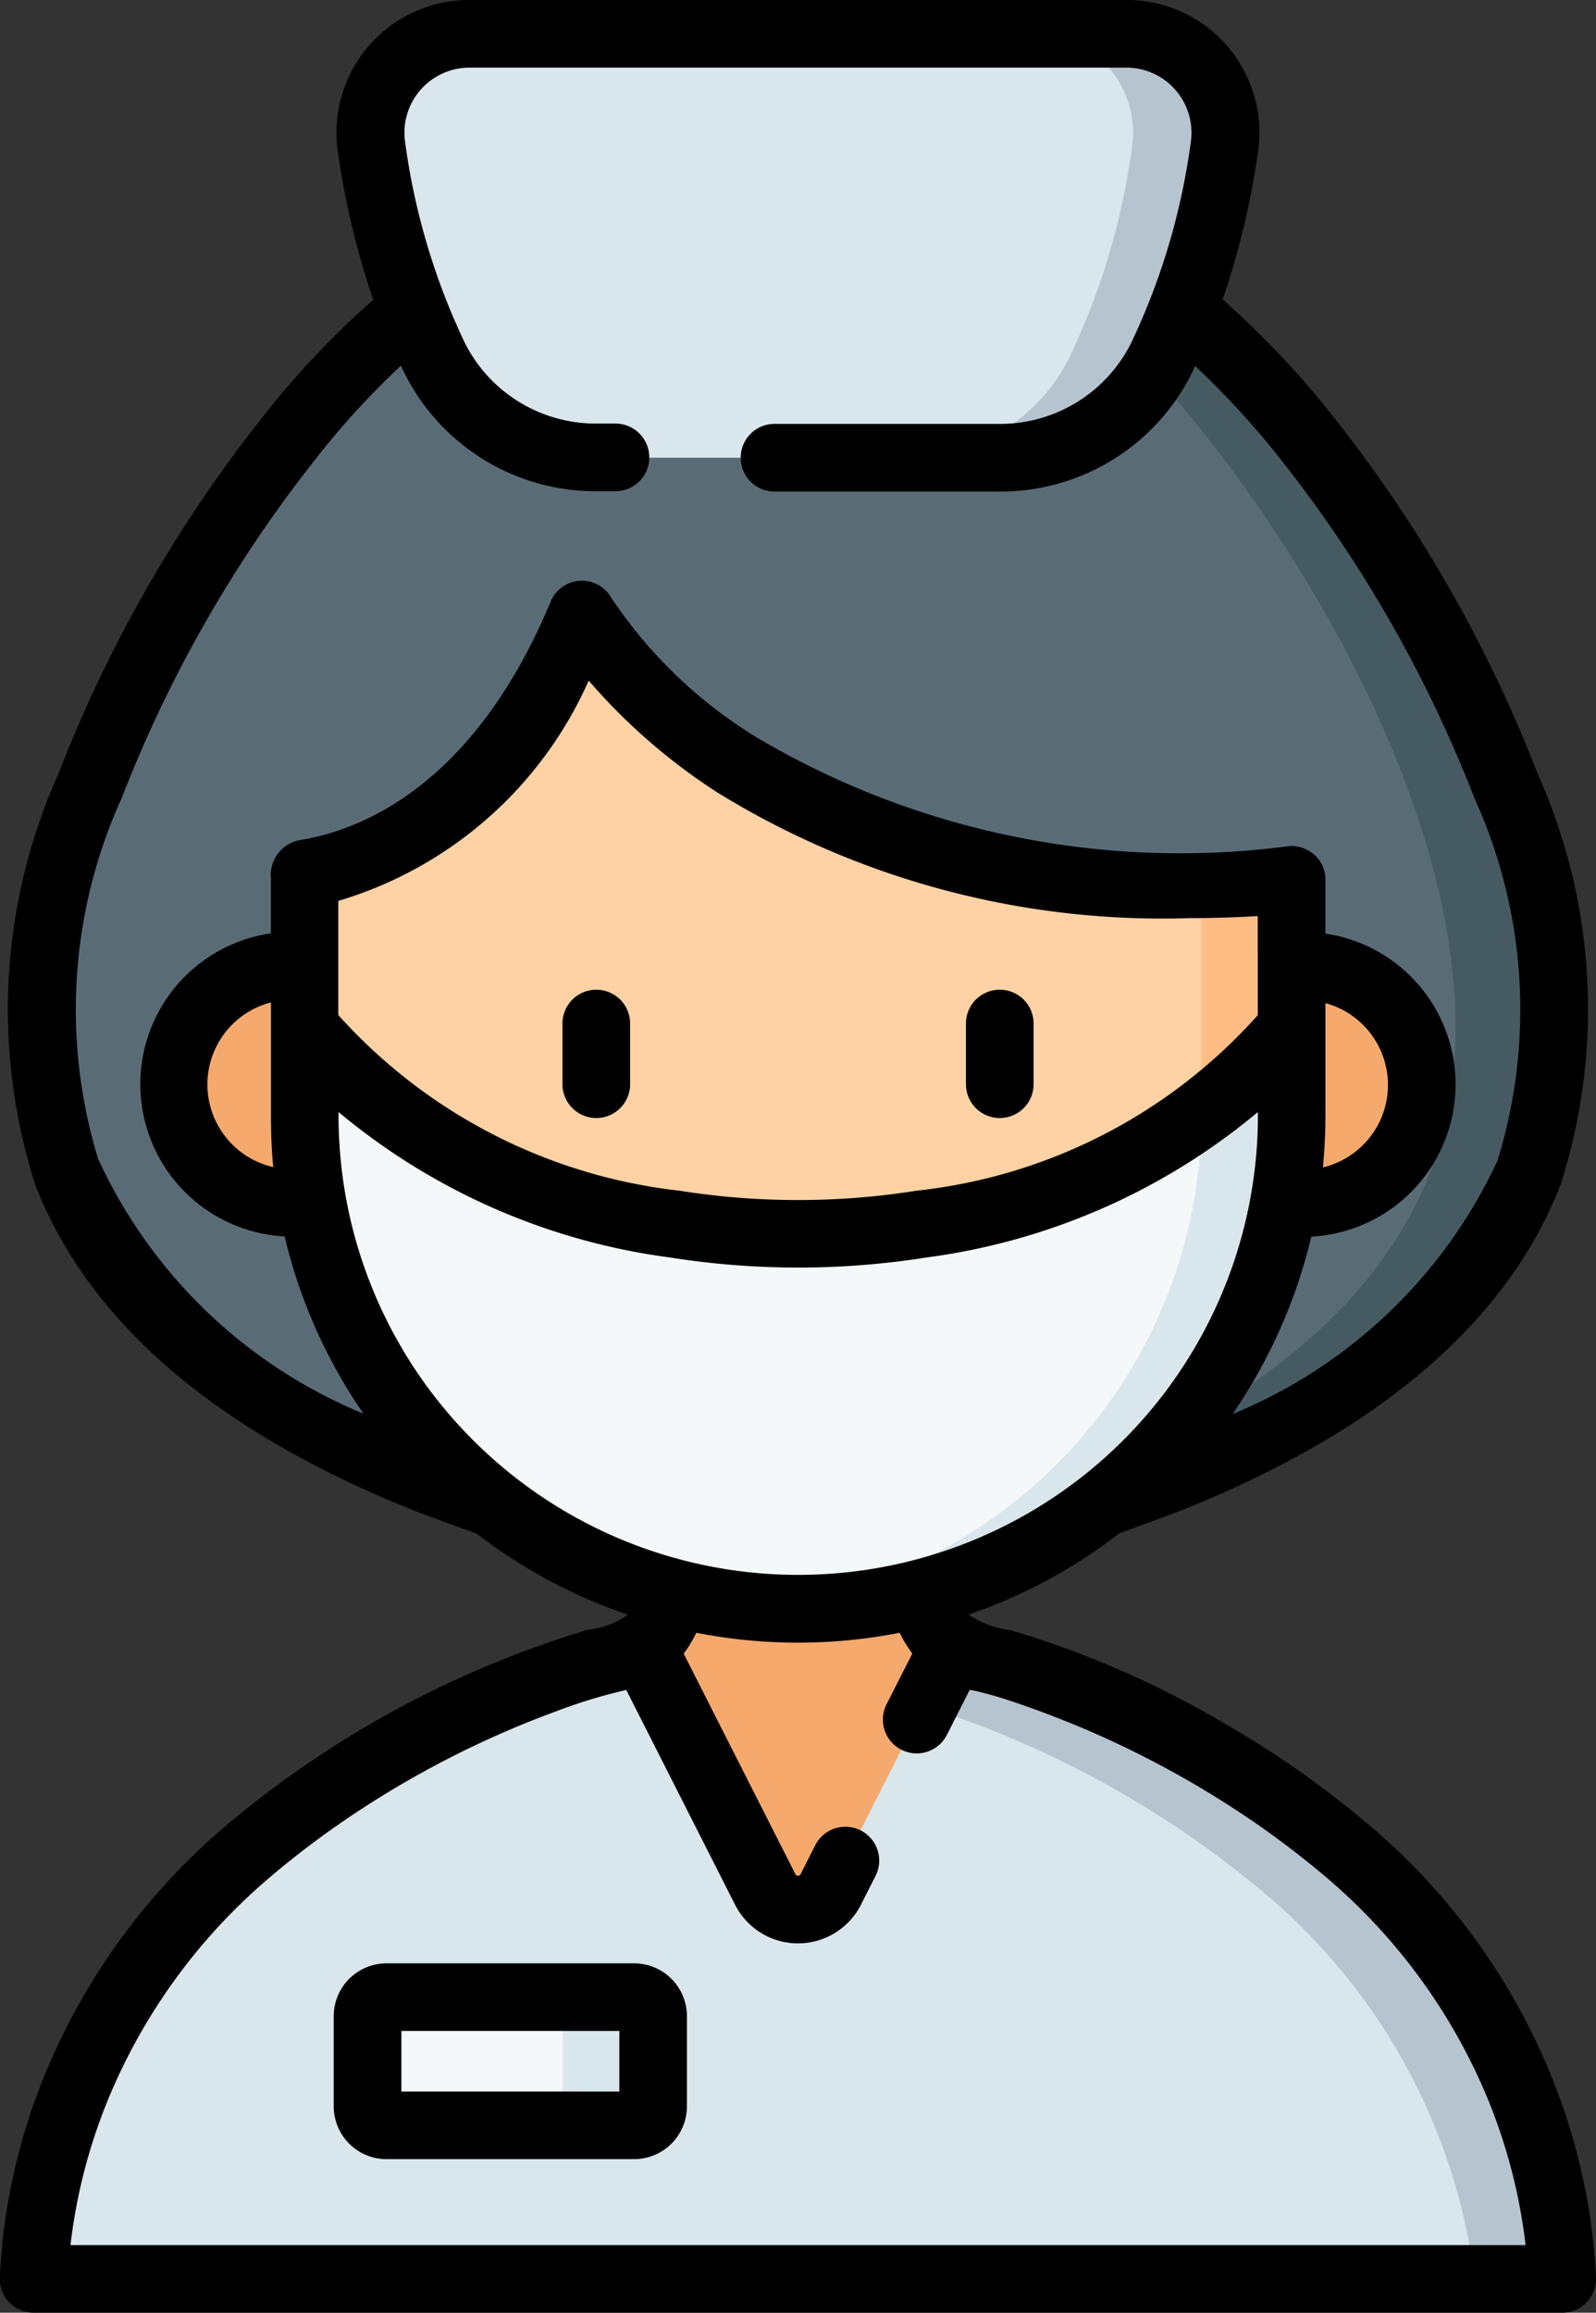 <svg xmlns="http://www.w3.org/2000/svg" width="24.161" height="35" viewBox="0 0 24.161 35"><rect x="0" y="0" width="24.161" height="35" fill="#333333" stroke="none"/><defs><style>.a{fill:#f6a96c;}.b{fill:#d9e7ec;}.c{fill:#b6c4cf;}.d{fill:#f5f8f9;}.e{fill:#596c76;}.f{fill:#465a61;}.g{fill:#fed2a4;}.h{fill:#ffbd86;}</style></defs><g transform="translate(-79.398 0)"><g transform="translate(79.91 23.026)"><path class="a" d="M110.034,348.814a9.093,9.093,0,0,0-3.23-6.458,15.11,15.11,0,0,0-5.223-2.857c-.14-.042-.282-.072-.424-.1-1.086-.24-.906-2.043-.906-2.043H96.68s.179,1.8-.906,2.043c-.142.031-.285.061-.424.1a15.111,15.111,0,0,0-5.223,2.857,9.093,9.093,0,0,0-3.23,6.458Z" transform="translate(-86.896 -337.352)"/></g><g transform="translate(79.91 24.923)"><path class="b" d="M100.824,365.145a.922.922,0,0,0,.354.15c.136.027.27.059.4.1a15.1,15.1,0,0,1,5.225,2.858,9.092,9.092,0,0,1,3.23,6.458H86.9a9.092,9.092,0,0,1,3.23-6.458,15.1,15.1,0,0,1,5.225-2.858c.133-.04.267-.071.4-.1a.925.925,0,0,0,.354-.15l1.86,3.669a.556.556,0,0,0,.992,0Z" transform="translate(-86.899 -365.145)"/></g><g transform="translate(93.382 24.923)"><path class="c" d="M293.939,374.708h-1.323a9.137,9.137,0,0,0-3.177-5.832,15.1,15.1,0,0,0-5.166-2.839l.453-.894a.916.916,0,0,0,.352.15c.137.028.272.059.406.1a15.1,15.1,0,0,1,5.225,2.858A9.089,9.089,0,0,1,293.939,374.708Z" transform="translate(-284.273 -365.143)"/></g><g transform="translate(84.962 30.225)"><path class="d" d="M164.949,444.76H161.2a.289.289,0,0,1-.289-.289v-1.363a.289.289,0,0,1,.289-.289h3.747a.289.289,0,0,1,.289.289v1.363A.289.289,0,0,1,164.949,444.76Z" transform="translate(-160.913 -442.82)"/></g><g transform="translate(87.628 30.225)"><path class="b" d="M201.622,443.112v1.363a.289.289,0,0,1-.289.289h-1.371a.289.289,0,0,0,.289-.289v-1.363a.288.288,0,0,0-.289-.289h1.371A.289.289,0,0,1,201.622,443.112Z" transform="translate(-199.963 -442.823)"/></g><g transform="translate(80.025 2.55)"><path class="e" d="M107.761,41.477a11.424,11.424,0,0,0-3.567-3.086,8.94,8.94,0,0,0-8.329,0A11.284,11.284,0,0,0,92.3,41.477c-2.142,2.726-4.714,7.537-3.334,11.083.906,2.327,3.278,3.773,5.478,4.647a7.377,7.377,0,0,1,.839.312c0-.006,9.5-.006,9.5,0a7.364,7.364,0,0,1,.839-.312c2.2-.874,4.572-2.32,5.478-4.647C112.476,49.013,109.9,44.2,107.761,41.477Z" transform="translate(-88.575 -37.362)"/></g><g transform="translate(90.67 2.551)"><path class="f" d="M256.416,52.568c-.906,2.327-3.277,3.772-5.477,4.647a7.431,7.431,0,0,0-.839.312s-.6,0-1.5,0a8.517,8.517,0,0,1,.837-.309c2.2-.874,4.572-2.32,5.478-4.647,1.38-3.547-1.192-8.357-3.334-11.083a11.418,11.418,0,0,0-3.566-3.085,9.381,9.381,0,0,0-3.476-1,9.247,9.247,0,0,1,4.973,1,11.413,11.413,0,0,1,3.567,3.085c2.143,2.726,4.714,7.537,3.334,11.083Z" transform="translate(-244.542 -37.371)"/></g><g transform="translate(82.035 14.613)"><g transform="translate(0)"><path class="a" d="M120.153,217.688h-.329a1.8,1.8,0,1,1,0-3.59h.329Z" transform="translate(-118.029 -214.098)"/></g><g transform="translate(16.764)"><path class="a" d="M363.64,217.688h.329a1.8,1.8,0,1,0,0-3.59h-.329Z" transform="translate(-363.64 -214.098)"/></g></g><g transform="translate(84.008 10.215)"><path class="g" d="M161.062,149.661l.807,2.8v3.863a7.543,7.543,0,0,1-.038.754,7.472,7.472,0,0,1-14.868,0,7.543,7.543,0,0,1-.038-.754v-3.863l.716-2.8Z" transform="translate(-146.926 -149.661)"/></g><g transform="translate(90.797 10.215)"><path class="h" d="M253.739,149.656l.807,3.057v3.6a7.472,7.472,0,0,1-7.472,7.471c-.23,0-.458-.01-.683-.031a7.472,7.472,0,0,0,6.789-7.44v-6.66Z" transform="translate(-246.392 -149.656)"/></g><g transform="translate(84.008 15.529)"><path class="d" d="M161.869,227.509v1.346a7.543,7.543,0,0,1-.038.754,7.472,7.472,0,0,1-14.868,0,7.543,7.543,0,0,1-.038-.754v-1.346s1.544,2.352,5.6,2.995a11.973,11.973,0,0,0,3.746,0C160.325,229.861,161.869,227.509,161.869,227.509Z" transform="translate(-146.926 -227.509)"/></g><g transform="translate(90.797 15.528)"><path class="b" d="M254.547,227.506v1.347a7.472,7.472,0,0,1-7.472,7.471c-.171,0-.343-.008-.513-.018-.057,0-.113-.008-.169-.014a7.471,7.471,0,0,0,6.789-7.44v-.027a5.8,5.8,0,0,0,1.365-1.32Z" transform="translate(-246.393 -227.506)"/></g><g transform="translate(85.007 0.512)"><path class="b" d="M173.019,7.5h-9.951a1.5,1.5,0,0,0-1.481,1.711,10.766,10.766,0,0,0,.949,3.189,2.742,2.742,0,0,0,2.457,1.515h6.1A2.742,2.742,0,0,0,173.55,12.4a10.765,10.765,0,0,0,.949-3.189A1.5,1.5,0,0,0,173.019,7.5Z" transform="translate(-161.571 -7.5)"/></g><g transform="translate(93.13 0.512)"><path class="c" d="M285.379,9.213a10.783,10.783,0,0,1-.949,3.19,2.742,2.742,0,0,1-2.456,1.515h-1.4a2.741,2.741,0,0,0,2.456-1.515,10.741,10.741,0,0,0,.949-3.19A1.5,1.5,0,0,0,282.5,7.5h1.4A1.5,1.5,0,0,1,285.379,9.213Z" transform="translate(-280.573 -7.503)"/></g><g transform="translate(84.007 8.326)"><path class="e" d="M146.925,126.871c.945-.149,2.918-.836,4.2-3.922,0,0,2.633,4.7,10.74,4.016v-4.494l-14.926-.494Z" transform="translate(-146.925 -121.978)"/></g><g transform="translate(79.398 0)"><path d="M157.96,435.32h-3.747a.8.8,0,0,0-.8.8v1.363a.8.8,0,0,0,.8.8h3.747a.8.8,0,0,0,.8-.8v-1.363A.8.8,0,0,0,157.96,435.32Zm-.223,1.94h-3.3v-.917h3.3Z" transform="translate(-148.361 -405.607)"/><g transform="translate(0 0)"><path d="M204.662,219.445a.512.512,0,0,0-.512.512v.918a.512.512,0,1,0,1.024,0v-.918A.512.512,0,0,0,204.662,219.445Z" transform="translate(-195.635 -204.467)"/><path d="M294.148,219.445a.512.512,0,0,0-.512.512v.918a.512.512,0,1,0,1.024,0v-.918A.512.512,0,0,0,294.148,219.445Z" transform="translate(-279.013 -204.467)"/><path d="M103.22,32.4c-.008-.028-.015-.055-.023-.083a9.784,9.784,0,0,0-3.046-4.674c-.341-.29-.685-.556-1.027-.8q-.573-.405-1.181-.756a14.394,14.394,0,0,0-3.238-1.413,1.505,1.505,0,0,1-.645-.239A7.909,7.909,0,0,0,96.349,23.2c.062-.015.873-.319.907-.332,3.017-1.2,4.957-2.86,5.766-4.937a8.7,8.7,0,0,0-.343-6.213,20.815,20.815,0,0,0-3.065-5.372,13.728,13.728,0,0,0-1.707-1.814A12.158,12.158,0,0,0,98.442,2.3,2.007,2.007,0,0,0,96.455,0H86.5a2.008,2.008,0,0,0-1.987,2.3,12.161,12.161,0,0,0,.536,2.238,13.13,13.13,0,0,0-1.707,1.814,20.812,20.812,0,0,0-3.065,5.372,8.7,8.7,0,0,0-.343,6.213c.809,2.077,2.748,3.738,5.766,4.937.034.013.847.317.909.332a7.961,7.961,0,0,0,2.293,1.23,1.226,1.226,0,0,1-.6.227,15.363,15.363,0,0,0-5.5,2.98,9.842,9.842,0,0,0-2.651,3.579,9.35,9.35,0,0,0-.72,2.738l0,.021v.013q-.024.235-.035.472A.512.512,0,0,0,79.91,35h23.138a.512.512,0,0,0,.511-.536,9.2,9.2,0,0,0-.34-2.066ZM80.891,17.563a7.73,7.73,0,0,1,.349-5.485,19.839,19.839,0,0,1,2.911-5.1,12.446,12.446,0,0,1,1.315-1.444c.016.034.032.07.049.1a3.234,3.234,0,0,0,2.915,1.8h.285a.512.512,0,1,0,0-1.024h-.285a2.216,2.216,0,0,1-2-1.231,10.231,10.231,0,0,1-.9-3.035A.984.984,0,0,1,86.5,1.024h9.951a.984.984,0,0,1,.974,1.125,10.23,10.23,0,0,1-.9,3.035,2.215,2.215,0,0,1-2,1.231H91.123a.512.512,0,1,0,0,1.024h3.406a3.233,3.233,0,0,0,2.915-1.8c.016-.033.031-.067.047-.1a12.91,12.91,0,0,1,1.317,1.441,19.838,19.838,0,0,1,2.911,5.1,7.73,7.73,0,0,1,.349,5.485A7.6,7.6,0,0,1,98.057,21.4a8.011,8.011,0,0,0,1.192-2.685,2.307,2.307,0,0,0,.214-4.586V13.32a.52.52,0,0,0-.059-.248.525.525,0,0,0-.4-.266.457.457,0,0,0-.1,0,12.585,12.585,0,0,1-8.034-1.636,7.079,7.079,0,0,1-2.216-2.12.512.512,0,0,0-.919.053c-1.169,2.806-2.889,3.468-3.81,3.613a.54.54,0,0,0-.426.585v0s0,.346,0,.824a2.307,2.307,0,0,0,.208,4.587A7.947,7.947,0,0,0,84.9,21.394a7.6,7.6,0,0,1-4.005-3.831Zm17.548-2.2a8.082,8.082,0,0,1-5.167,2.657,11.436,11.436,0,0,1-3.586,0,8.163,8.163,0,0,1-5.167-2.659V13.634A6.022,6.022,0,0,0,88.31,10.3a9.026,9.026,0,0,0,1.951,1.695,12.835,12.835,0,0,0,7.135,1.9c.336,0,.684-.011,1.042-.031Zm.986,2.3c.025-.258.038-.521.038-.782v-1.7a1.283,1.283,0,0,1-.038,2.486Zm-15.89,0A1.283,1.283,0,0,1,83.5,15.17c0,.865,0,1.705,0,1.705C83.5,17.136,83.509,17.4,83.534,17.657ZM86.8,22.024a6.939,6.939,0,0,1-2.242-4.446c-.023-.232-.035-.469-.035-.7v-.049a9.827,9.827,0,0,0,5.006,2.2,12.461,12.461,0,0,0,3.906,0,9.828,9.828,0,0,0,5.006-2.2v.049a7.037,7.037,0,0,1-.035.7A6.96,6.96,0,0,1,86.8,22.024ZM80.465,33.976a8.336,8.336,0,0,1,.614-2.31,8.815,8.815,0,0,1,2.394-3.247c.291-.248.585-.476.877-.686A14.6,14.6,0,0,1,87.813,25.9a7.951,7.951,0,0,1,1.039-.318l.027-.006,1.647,3.25a1.068,1.068,0,0,0,1.905,0l.227-.448a.512.512,0,0,0-.913-.463l-.227.448a.044.044,0,0,1-.079,0l-1.691-3.337a1.87,1.87,0,0,0,.191-.316,7.991,7.991,0,0,0,3.079,0,1.866,1.866,0,0,0,.191.314l-.384.757a.512.512,0,1,0,.913.463l.34-.67a1.6,1.6,0,0,1,.189.042c.2.047.395.113.59.18a14.738,14.738,0,0,1,3.672,1.881c.318.226.639.473.957.743a8.824,8.824,0,0,1,2.313,3.064,8.355,8.355,0,0,1,.694,2.493H80.465Z" transform="translate(-79.398 0)"/></g></g></g></svg>